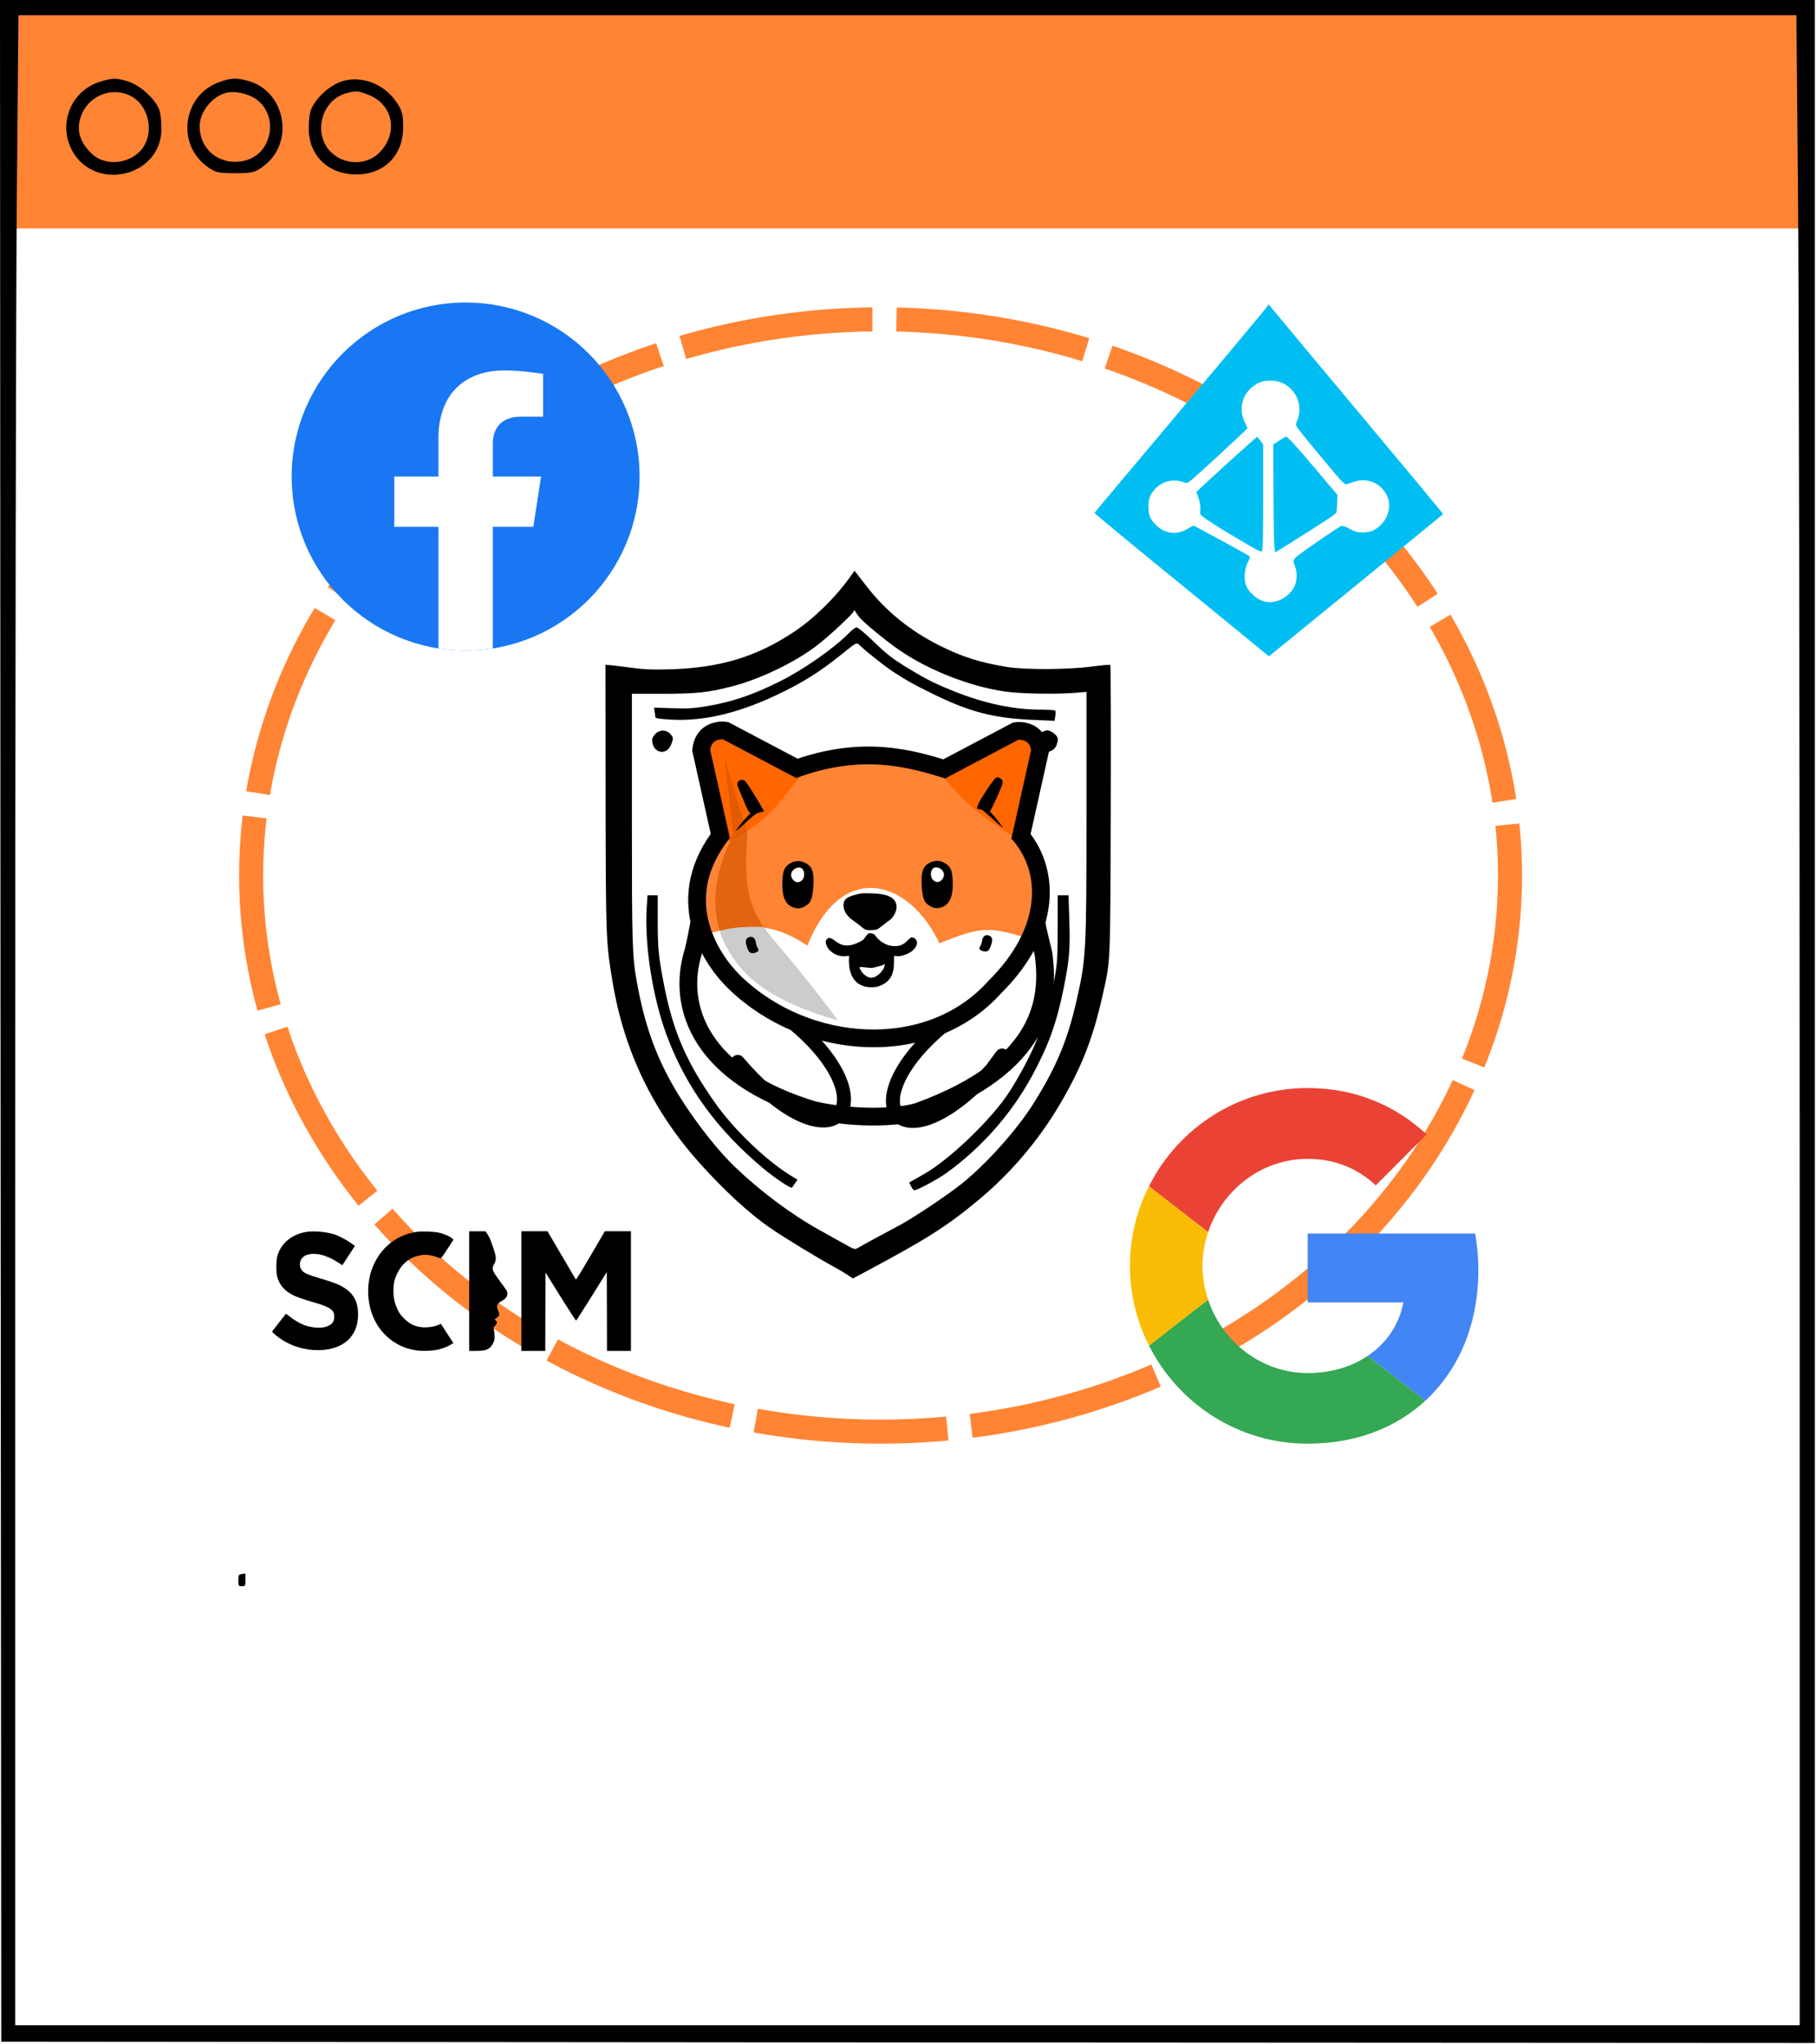 <?xml version="1.0" encoding="UTF-8" standalone="no"?>
<svg
   version="1.0"
   width="417.423pt"
   height="469.746pt"
   viewBox="0 0 417.423 469.746"
   preserveAspectRatio="xMidYMid"
   id="svg220"
   sodipodi:docname="id-provisioning.svg"
   inkscape:version="1.2 (dc2aedaf03, 2022-05-15)"
   xml:space="preserve"
   xmlns:inkscape="http://www.inkscape.org/namespaces/inkscape"
   xmlns:sodipodi="http://sodipodi.sourceforge.net/DTD/sodipodi-0.dtd"
   xmlns="http://www.w3.org/2000/svg"
   xmlns:svg="http://www.w3.org/2000/svg"><defs
     id="defs224"><marker
       style="overflow:visible"
       id="marker7474"
       refX="0"
       refY="0"
       orient="auto-start-reverse"
       inkscape:stockid="TriangleStart"
       markerWidth="5.324"
       markerHeight="6.155"
       viewBox="0 0 5.324 6.155"
       inkscape:isstock="true"
       inkscape:collect="always"
       preserveAspectRatio="xMidYMid"><path
         transform="scale(0.5)"
         style="fill:context-stroke;fill-rule:evenodd;stroke:context-stroke;stroke-width:1pt"
         d="M 5.77,0 -2.88,5 V -5 Z"
         id="path7472" /></marker></defs><sodipodi:namedview
     id="namedview222"
     pagecolor="#ffffff"
     bordercolor="#000000"
     borderopacity="0.25"
     inkscape:showpageshadow="2"
     inkscape:pageopacity="0.0"
     inkscape:pagecheckerboard="0"
     inkscape:deskcolor="#d1d1d1"
     inkscape:document-units="pt"
     showgrid="false"
     inkscape:zoom="3.8984856"
     inkscape:cx="293.06251"
     inkscape:cy="333.84758"
     inkscape:window-width="2560"
     inkscape:window-height="1351"
     inkscape:window-x="2551"
     inkscape:window-y="72"
     inkscape:window-maximized="1"
     inkscape:current-layer="svg220" /><g
     inkscape:groupmode="layer"
     id="layer9"
     inkscape:label="path"
     transform="translate(-172.675,-64.046)"><ellipse
       style="fill:none;fill-opacity:0.461;stroke:#ff8434;stroke-width:5.524;stroke-dasharray:44.19, 5.524;stroke-dashoffset:0;stroke-opacity:1;marker-mid:url(#marker7474);marker-end:url(#marker7474)"
       id="path7272"
       cx="375.085"
       cy="265.222"
       rx="144.682"
       ry="127.795" /></g><g
     inkscape:groupmode="layer"
     id="layer3"
     inkscape:label="logos"
     transform="translate(-187.861,-71.435)"><g
       id="g3267"
       transform="matrix(0.08,0,0,0.08,254.905,140.951)"
       inkscape:label="fb"><circle
         cx="499.82"
         cy="499.82"
         r="499.82"
         fill="#1977f3"
         id="circle3255" /><path
         d="M 694.74,644.67 716.88,500.16 H 578.27 v -93.77 c 0,-39.5 19.33,-78.09 81.46,-78.09 h 63 v -123 c 0,0 -57.21,-9.77 -111.9,-9.77 -114.15,0 -188.79,69.16 -188.79,194.48 V 500.16 H 295.15 v 144.51 h 126.94 v 349.26 a 501.28,501.28 0 0 0 78.09,6.05 510.07,510.07 0 0 0 78.09,-6.05 V 644.67 Z"
         transform="translate(-0.36,-0.33)"
         fill="#ffffff"
         id="path3257" /></g><g
       transform="matrix(0.011,0,0,-0.011,248.516,382.854)"
       fill="#000000"
       stroke="none"
       id="g1058"
       inkscape:label="SCIM"><path
         d="m 885,2576 c -312,-51 -545,-252 -609,-526 -20,-83 -21,-301 -2,-391 28,-130 110,-255 220,-333 118,-85 226,-127 615,-241 208,-60 318,-121 347,-192 18,-42 18,-135 0,-176 C 1402,592 1202,543 955,597 825,625 696,690 545,805 L 462,867 320,688 C 242,589 176,502 174,495 167,478 311,362 418,299 663,154 960,86 1240,111 c 478,41 749,335 727,789 -11,222 -86,367 -251,484 -119,85 -225,128 -541,222 -247,73 -329,108 -374,159 -83,95 -56,250 54,312 94,53 254,54 407,3 103,-35 172,-68 291,-144 l 87,-55 24,37 c 13,20 71,110 130,200 l 107,164 -27,21 c -112,90 -291,187 -416,226 -171,52 -420,73 -573,47 z"
         id="path1050" /><path
         d="m 3205,2579 c -422,-57 -762,-325 -928,-729 -130,-316 -131,-708 -1,-1029 156,-388 489,-655 896,-717 144,-22 358,-14 488,19 104,27 179,58 252,103 l 47,29 -131,202 -131,202 -37,-19 c -100,-51 -295,-73 -418,-46 -126,26 -215,76 -314,176 -71,72 -94,103 -132,181 -65,135 -89,244 -89,399 1,152 22,243 88,376 80,163 220,289 378,339 145,46 282,43 432,-11 38,-14 77,-28 85,-30 11,-3 53,54 143,192 l 128,197 -23,25 c -36,39 -180,102 -282,123 -107,23 -348,32 -451,18 z"
         id="path1052" /><path
         d="M 4290,1340 V 90 h 137 c 221,0 299,35 362,162 27,52 31,72 31,138 0,42 -5,103 -12,135 -11,57 -11,59 15,81 25,21 47,61 47,85 0,5 -12,21 -26,36 -14,14 -24,26 -22,27 105,63 112,79 73,176 -44,110 -26,151 93,215 94,50 127,137 80,214 -13,20 -74,106 -137,191 -166,225 -175,253 -119,356 51,93 47,148 -26,359 -57,167 -84,227 -133,293 l -24,32 h -170 -169 z"
         id="path1054" /><path
         d="M 5380,1340 V 90 h 250 250 l 2,819 3,820 314,-505 c 173,-277 320,-503 325,-501 6,2 153,231 326,509 l 315,505 3,-823 2,-824 h 250 250 v 1250 1250 h -272 -273 l -299,-510 c -252,-429 -301,-507 -311,-492 -6,9 -141,239 -300,510 l -289,492 h -273 -273 z"
         id="path1056" /></g><g
       id="g1016"
       transform="matrix(0.214,0,0,0.214,417.395,105.839)"
       inkscape:label="LDAP"><path
         id="path1008"
         class="st0"
         d="m 290,166.3 c 0.4,0 0.8,0.5 1.4,1.4 0.5,0.8 42.6,51.3 93.6,112.2 51,60.9 92.6,111 92.4,111.3 -0.1,0.3 -40.7,33.6 -90.2,73.9 -49.5,40.3 -91.6,74.6 -93.5,76.2 -3.3,2.7 -3.5,2.8 -4.7,1.6 -0.7,-0.7 -42.9,-35.2 -93.8,-76.7 -50.9,-41.5 -92.4,-75.7 -92.2,-76.2 0.2,-0.5 42,-50.4 93.1,-111 51.1,-60.6 92.9,-110.7 93.1,-111.5 0.2,-0.8 0.5,-1.2 0.8,-1.2 z" /><path
         id="path923"
         class="st1"
         d="m 283.1,483.6 c -5.8,-2.1 -12.8,-8.1 -15.7,-13.7 -3.6,-6.9 -3.3,-17.7 0.7,-26.3 3.1,-6.4 3.1,-6.6 1.1,-8.1 -1.1,-0.8 -14.4,-8.2 -29.4,-16.3 -15,-8.1 -28.1,-15.2 -29,-15.7 -1.2,-0.7 -3.2,0 -6.8,2.3 -11.7,7.4 -23.9,6.6 -33.5,-2.3 -6.9,-6.4 -8.9,-10.9 -8.9,-20.1 0,-8.9 1.8,-13.5 7.5,-19.2 7.7,-7.7 18,-10.3 27.9,-7 5.4,1.8 5.5,1.8 8.9,-0.8 4,-3 36.1,-32.3 51.6,-47 l 10.7,-10.2 -3.2,-6.7 c -6.5,-13.5 -3.2,-28.5 8.2,-37.5 6.2,-4.9 10.8,-6.4 19.7,-6.4 20.8,0 35.3,21.8 27.5,41.3 -2.1,5.4 -2.1,5.5 -0.1,8.8 1.7,2.9 30.6,37.8 45.9,55.6 2.7,3.1 5.7,5.6 6.7,5.6 1,0 4.4,-1 7.6,-2.2 14.9,-5.9 30.6,0.7 36.8,15.5 4,9.5 0.5,22.3 -8,30 -6,5.4 -10.4,7.1 -18.4,7.1 -5.6,0 -7.7,-0.6 -13.6,-3.8 -4.4,-2.4 -7.8,-3.6 -9.2,-3.2 -2.4,0.6 -39.3,25.9 -47.5,32.5 -5,4.1 -5.4,5.6 -2.8,11.7 2.5,6 2.2,15.4 -0.6,21.3 -3.1,6.5 -10.8,13 -17.5,15 -6.8,1.9 -10.9,1.9 -16.6,-0.2 z m 1.7,-110.2 v -57 l -3.2,-4.4 c -1.8,-2.4 -3.5,-4.4 -3.8,-4.4 -1.3,0 -65.9,58.7 -65.9,59.9 0,0.3 1,3.3 2.2,6.5 1.2,3.3 2.1,8 2,10.7 -0.1,2.7 -0.1,5.7 -0.1,6.7 0.1,2.3 21.7,16.1 54.1,34.8 8.9,5.2 12,6.5 13.1,5.6 1.3,-1.1 1.6,-12.2 1.6,-58.4 z m 27.4,50.4 c 42.8,-26.9 50.8,-32.3 51.3,-34.3 0.3,-1.2 0.7,-5.9 0.8,-10.6 l 0.3,-8.4 -21.8,-25.9 c -23.4,-27.7 -32,-37.1 -34,-37.1 -0.7,0 -4.2,2 -7.8,4.4 l -6.6,4.4 0.3,56.9 c 0.3,51 0.7,59.6 2.6,59.6 0.2,0.1 7,-4 14.9,-9 z" /></g><g
       transform="matrix(0.429,0,0,0.429,955.77,649.712)"
       id="g4163"
       style="display:inline"
       inkscape:label="google"><path
         clip-path="none"
         mask="none"
         d="m -1089.333,-687.239 v 36.888 h 51.262 c -2.251,11.863 -9.006,21.908 -19.137,28.662 l 30.913,23.986 c 18.011,-16.625 28.402,-41.044 28.402,-70.052 0,-6.754 -0.606,-13.249 -1.732,-19.483 z"
         fill="#4285f4"
         id="path4155" /><path
         clip-path="none"
         mask="none"
         d="m -1142.714,-651.791 -6.972,5.337 -24.679,19.223 v 0 c 15.673,31.086 47.796,52.561 85.03,52.561 25.717,0 47.278,-8.486 63.038,-23.033 l -30.913,-23.986 c -8.486,5.715 -19.31,9.179 -32.125,9.179 -24.765,0 -45.806,-16.712 -53.34,-39.226 z"
         fill="#34a853"
         id="path4157" /><path
         clip-path="none"
         mask="none"
         d="m -1174.365,-712.61 c -6.494,12.815 -10.217,27.276 -10.217,42.689 0,15.413 3.723,29.874 10.217,42.689 0,0.086 31.693,-24.592 31.693,-24.592 -1.905,-5.715 -3.031,-11.776 -3.031,-18.098 0,-6.322 1.126,-12.383 3.031,-18.098 z"
         fill="#fbbc05"
         id="path4159" /><path
         d="m -1089.333,-727.244 c 14.028,0 26.497,4.849 36.455,14.201 l 27.276,-27.276 c -16.539,-15.413 -38.013,-24.852 -63.731,-24.852 -37.234,0 -69.359,21.388 -85.032,52.561 l 31.692,24.592 c 7.533,-22.514 28.575,-39.226 53.34,-39.226 z"
         fill="#ea4335"
         clip-path="none"
         mask="none"
         id="path4161" /></g><g
       transform="matrix(0.027,0,0,-0.027,242.656,435.921)"
       fill="#000000"
       stroke="none"
       id="g7189"><path
         d="m 5210,8593 c -124,-176 -311,-359 -480,-471 -322,-214 -631,-307 -1060,-319 -139,-4 -216,-1 -310,12 -69,9 -150,19 -180,22 l -55,5 1,-1118 c 2,-1213 3,-1245 60,-1584 98,-587 344,-1097 744,-1543 203,-226 420,-426 594,-546 125,-86 398,-252 551,-336 39,-21 89,-51 113,-67 l 43,-29 102,54 c 528,282 697,389 967,613 275,229 510,505 692,813 186,315 283,563 364,925 70,311 66,227 71,1580 2,676 0,1232 -4,1236 -4,4 -71,-2 -148,-12 -200,-28 -578,-30 -730,-5 -240,40 -381,85 -585,187 -246,124 -455,295 -615,504 -33,43 -69,89 -80,103 l -20,25 z m 76,-346 c 40,-48 225,-201 339,-279 253,-174 602,-311 903,-354 129,-19 433,-24 595,-11 l 97,8 V 6587 c 0,-1191 -3,-1243 -82,-1592 -78,-347 -173,-575 -371,-890 -139,-220 -388,-499 -597,-670 -137,-111 -453,-321 -580,-384 -51,-26 -270,-145 -314,-171 -28,-17 -29,-17 -130,40 -55,31 -148,83 -206,115 -229,127 -491,322 -704,525 -178,169 -403,465 -544,715 -150,267 -239,526 -301,875 -38,213 -41,310 -41,1390 v 1055 h 262 c 291,0 391,11 598,65 235,62 520,199 706,339 102,76 317,276 323,299 3,13 5,13 14,-4 5,-10 20,-31 33,-47 z"
         id="path7175" /><path
         d="m 5200,8114 c -125,-129 -387,-312 -589,-413 -226,-113 -409,-176 -620,-211 -113,-19 -157,-22 -293,-18 l -160,5 6,-36 c 3,-20 6,-41 6,-47 0,-8 44,-14 135,-19 289,-16 597,61 950,235 191,94 325,180 498,319 128,103 128,103 150,85 12,-11 24,-22 27,-25 22,-24 203,-167 257,-202 132,-85 159,-101 323,-182 331,-165 538,-219 892,-233 l 166,-7 6,38 c 4,21 4,42 1,48 -4,5 -60,9 -125,9 -227,0 -468,50 -725,151 -159,63 -237,101 -380,187 -155,93 -203,130 -330,254 -64,61 -121,108 -132,108 -10,0 -39,-21 -63,-46 z"
         id="path7177" /><path
         d="m 6843,7270 c -43,-19 -53,-34 -53,-82 0,-38 48,-88 85,-88 48,0 83,27 95,72 10,36 9,44 -7,67 -11,14 -33,31 -49,37 -25,11 -37,10 -71,-6 z"
         id="path7179" /><path
         d="m 3545,7248 c -22,-26 -26,-39 -21,-66 15,-97 124,-111 160,-20 21,52 20,65 -9,93 -37,38 -95,35 -130,-7 z"
         id="path7181" /><path
         d="m 3476,5773 c -19,-314 49,-752 166,-1073 165,-448 430,-814 833,-1150 94,-78 232,-170 238,-158 1,2 12,17 24,35 l 23,32 -68,42 c -205,128 -475,388 -628,604 -245,345 -361,609 -438,1000 -49,249 -56,318 -56,562 v 213 h -44 -43 z"
         id="path7183" /><path
         d="m 6975,5597 c -1,-248 -4,-297 -24,-407 -36,-203 -71,-326 -155,-542 -49,-128 -177,-365 -261,-483 -164,-231 -493,-541 -697,-657 -32,-18 -74,-42 -93,-53 l -34,-20 16,-32 c 8,-18 21,-33 28,-33 25,0 195,91 272,146 301,216 556,506 733,833 137,253 207,448 265,736 50,250 57,336 49,583 l -7,212 h -46 -46 z"
         id="path7185" /><path
         d="M 27,103 C 2,99 0,95 0,49 0,1 1,0 30,0 c 30,0 30,1 30,55 0,30 -1,54 -2,54 -2,-1 -15,-4 -31,-6 z"
         id="path7187" /></g></g><g
     id="g1382"
     transform="scale(0.581)"><rect
       style="fill:#ff8434;fill-opacity:1;stroke-width:0.762"
       id="rect4139"
       width="711.94"
       height="84.627"
       x="4.03"
       y="5.731" /><g
       transform="matrix(0.1,0,0,-0.1,-180,1032)"
       fill="#000000"
       stroke="none"
       id="g3505"
       inkscape:label="IdCard"><path
         d="m 1802,6283 3,-4038 3588,-3 3587,-2 v 4040 4040 H 5390 1800 Z m 7111,3310 c 4,-368 7,-2156 7,-3975 V 2310 H 5390 1860 v 3308 c 0,1819 3,3607 7,3975 l 6,667 h 3517 3517 z"
         id="path3477" /><path
         d="m 2200,9998 c -124,-35 -177,-180 -106,-288 95,-143 330,-86 344,84 2,29 -1,70 -7,89 -15,45 -78,102 -128,116 -45,13 -56,13 -103,-1 z m 128,-64 c 59,-38 79,-130 42,-191 -40,-67 -142,-85 -200,-37 -43,37 -63,80 -57,124 14,104 129,159 215,104 z"
         id="path3479" /><path
         d="m 2667,9995 c -141,-50 -171,-240 -51,-331 34,-26 45,-29 114,-29 69,0 80,3 114,29 123,93 85,295 -62,336 -48,13 -68,12 -115,-5 z m 146,-67 c 54,-38 71,-112 40,-175 -22,-46 -67,-73 -123,-73 -80,0 -140,60 -140,140 0,57 48,118 105,133 32,9 87,-3 118,-25 z"
         id="path3481" /><path
         d="m 3146,9996 c -49,-19 -102,-70 -117,-114 -6,-19 -9,-59 -7,-88 8,-98 84,-164 187,-164 111,0 186,75 186,187 0,52 -4,68 -30,104 -50,71 -143,103 -219,75 z m 114,-52 c 100,-40 117,-160 34,-234 -60,-53 -162,-37 -204,33 -46,76 -7,182 76,207 42,12 49,12 94,-6 z"
         id="path3483" /></g></g><g
     id="g5715"
     transform="matrix(0.136,0,0,0.136,311.217,202.443)"
     inkscape:label="Dog"
     style="display:inline"><g
       id="layer1-7"
       inkscape:label="Background"
       style="display:inline;stroke:none"
       transform="translate(-1125.28,-255.685)"><path
         style="display:inline;fill:#ffffff;stroke:none;stroke-width:22.5;stroke-dasharray:none;stroke-opacity:1"
         d="m -656.442,251.39 -7.99,78.06 27.659,75.601 84.206,79.904 111.251,41.181 181.935,-2.459 155.505,-122.929 34.42,-121.7 -26.43,-65.767 7.376,-101.417 -25.2,-48.557 -512.615,11.064 -34.42,79.289 z"
         id="path3572"
         inkscape:label="white"
         transform="translate(675.688,120.68)" /><path
         style="display:inline;fill:#ff8434;fill-opacity:1;stroke:none;stroke-width:0.75"
         d="m 28.819,345.828 c 86.285,-23.685 125.555,-11.805 172.594,18.944 58.79,-146.079 172.596,-111.417 223.228,-3.789 75.409,-30.286 86.831,-30.715 182.778,3.293 C 601.943,307.239 602.286,215.463 556.567,163.908 432.163,23.626 99.651,-3.082 51.892,183.593 l -23.073,90.188 z"
         id="path371-9"
         sodipodi:nodetypes="ccccsscc"
         inkscape:label="face" /><path
         style="display:inline;fill:#ff6600;stroke:none;stroke-width:0.773"
         d="M 68.976,188.761 C 147.82,149.884 161.825,106.702 205.055,61.296 L 50.945,2.946 35.025,23.26 Z"
         id="path1019-3"
         inkscape:label="leftear"
         sodipodi:nodetypes="ccccc" /><path
         style="display:inline;fill:#ff6600;stroke:none;stroke-width:0.772"
         d="M 425.08,71.99 564.031,8.878 602.011,35.793 570.515,195.429 C 521.084,159.862 481.408,144.37 425.08,71.99 Z"
         id="path1160-0"
         inkscape:label="rightear"
         sodipodi:nodetypes="ccccc" /><path
         style="display:inline;opacity:0.67;fill:#d45500;stroke:none;stroke-width:0.73"
         d="M 252.093,490.441 C 124.278,316.732 88.428,335.271 100.281,174.751 L 61.168,46.718 76.478,177.275 C 4.238,317.11 59.027,437.535 252.093,490.441 Z"
         id="path1179-1-4"
         sodipodi:nodetypes="ccccc"
         inkscape:label="shadow2" /><path
         id="path1512-7"
         style="display:inline;opacity:1;fill:#cccccc;stroke:none;stroke-width:0.75"
         d="M 126.898,333.258 C 81.733,332.767 71.229,335.493 53.449,340.013 80.308,416.504 139.658,458.464 252.242,490.565 180.281,393.216 159.048,374.833 126.898,333.258 Z"
         sodipodi:nodetypes="cccc"
         inkscape:label="shadow1" /></g><g
       id="g2972"
       inkscape:label="Border"
       style="display:inline"
       transform="translate(-449.592,-135.005)"><path
         d="m -383.145,155.932 c -23.5,4.8 -30,9.1 -30,20.1 0,9.6 6,18.9 17.4,26.5 3.3,2.3 8.9,6.5 12.3,9.4 7.2,6.1 9.9,6.9 20.1,5.9 7.3,-0.7 7.6,-0.8 15.8,-7.3 4.6,-3.7 10.1,-7.9 12.3,-9.4 7.3,-5 12.9,-17 11.7,-25.1 -2,-13.2 -15.4,-19.6 -42.6,-20.2 -8,-0.2 -15.6,-0.1 -17,0.1 z"
         id="path208-4"
         style="display:inline;stroke-width:0.1"
         inkscape:label="nose" /><path
         d="m -372.59,224.798 c -1,1.1 -2.7,3.4 -3.9,5.3 -2.9,4.6 -5.8,6.5 -14.7,10.2 -14.6,6 -24.7,4.9 -36.2,-4.2 -7,-5.4 -10.6,-6.1 -13.9,-2.8 -4.5,4.5 -0.3,15.5 8.5,21.9 6.8,5.1 14.1,7.3 22.1,6.8 l 7,-0.5 -0.3,4.9 c -0.2,2.6 0.1,8.7 0.7,13.5 2.9,22.2 16.2,34.6 37.1,34.6 6.3,0 9.9,-0.5 13.9,-2.1 17.4,-6.8 24.4,-18.2 24.5,-40.4 l 0.1,-10.6 4.7,0.5 c 3.1,0.4 6.8,-0.1 11.5,-1.5 11.8,-3.6 19.4,-9.8 22.2,-18.1 1.9,-5.8 -2.7,-12.1 -8.8,-12.1 -0.9,0 -3.9,2.3 -6.6,5.1 -6,6.3 -11.2,9 -18.6,9.6 -13.8,1.3 -27.3,-5.4 -36.5,-18.1 -2.7,-3.7 -10.2,-4.9 -12.8,-2 z m 28.4,55.4 c -1.4,5.1 -8.7,13.3 -14.5,16.2 -7.3,3.8 -14,2.3 -21.1,-4.9 -3.5,-3.5 -7,-10 -6,-11 0.3,-0.3 5,0 10.5,0.6 9.6,1.2 10.5,1.1 19.8,-1.4 5.4,-1.4 10.2,-3 10.7,-3.5 1.6,-1.6 1.8,-0.4 0.6,4 z"
         id="path210-9"
         style="display:inline;stroke-width:0.1"
         inkscape:label="mouth" /><path
         d="m 3063,4858 c -35,-17 -47,-60 -33,-115 20,-83 47,-132 76,-143 31,-12 78,-5 111,17 28,19 29,33 3,75 -11,18 -23,55 -26,81 -12,85 -63,118 -131,85 z"
         id="path214-0"
         style="display:inline"
         transform="matrix(0.1,0,0,-0.1,-880.648,716.332)"
         inkscape:label="left-cheek" /><path
         style="display:none;fill:none;stroke:#000000;stroke-width:30;stroke-dasharray:none;stroke-opacity:1"
         d="m -614.553,58.239 c -23.913,27.971 -41.995,62.606 -41.724,118.217 7.393,51.328 13.614,103.396 51.285,135.602 45.964,43.378 101.475,73.799 170.371,86.055 l 117.347,1.738 c 83.104,-19.777 146.289,-51.359 185.148,-97.355 24.652,-41.434 48.674,-82.868 46.07,-124.301 C -91.84,132.214 -99.986,87.809 -125.171,54.762 L -256.426,-48.677 c -88.09,-36.102 -158.06,-28.76 -232.956,-2.608 z"
         id="path552"
         sodipodi:nodetypes="ccccccccccc"
         inkscape:label="face" /><path
         style="fill:none;stroke:#000000;stroke-width:30.005;stroke-dasharray:none;stroke-opacity:1"
         d="m -656.895,203.305 c 0.311,3.435 -8.202,44.845 -9.781,49.835 -30.705,97.031 15.737,213.319 204.327,269.307 76.39,16.638 146.965,10.854 174.619,2.459 216.764,-78.288 222.104,-194.84 212.761,-266.226 -0.408,-3.118 -12.892,-50.735 -12.114,-54.048"
         id="path1650"
         sodipodi:nodetypes="csccsc"
         inkscape:label="body" /><path
         style="fill:none;stroke:#000000;stroke-width:30;stroke-dasharray:none;stroke-opacity:1"
         d="m -619.768,66.062 -33.9,-152.117 c 3.744,-35.904 36.369,-33.898 40.96,-33.031 l 126.804,66.932"
         id="path1652"
         sodipodi:nodetypes="cccc"
         inkscape:label="left-ear" /><path
         d="m -165.862,227.766 c 3.5,1.7 4.7,6 3.3,11.5 -2,8.3 -4.7,13.2 -7.6,14.3 -3.1,1.2 -7.8,0.5 -11.1,-1.7 -2.8,-1.9 -2.9,-3.3 -0.3,-7.5 1.1,-1.8 2.3,-5.5 2.6,-8.1 1.2,-8.5 6.3,-11.8 13.1,-8.5 z"
         id="path214-6"
         style="display:inline;stroke-width:0.1"
         inkscape:label="right-cheek" /><path
         style="display:inline;fill:none;stroke:#000000;stroke-width:30;stroke-dasharray:none;stroke-opacity:1"
         d="m -616.955,52.983 c -86.131,108.012 -26.25,208.937 20.837,254.264 121.482,116.942 328.341,130.12 438.574,7.047 96.679,-95.65 95.834,-198.754 39.308,-260.925"
         id="path1704"
         sodipodi:nodetypes="cscc"
         inkscape:label="face" /><path
         style="fill:none;stroke:#000000;stroke-width:30;stroke-dasharray:none;stroke-opacity:1"
         d="m -114.764,66.789 33.9,-152.117 c -3.744,-35.904 -36.369,-33.898 -40.96,-33.031 l -126.804,66.932"
         id="path1652-80"
         sodipodi:nodetypes="cccc"
         inkscape:label="right-ear" /><path
         style="fill:none;stroke:#000000;stroke-width:30;stroke-dasharray:none;stroke-opacity:1"
         d="m -498.128,-53.125 c 115.803,-42.753 197.215,-19.428 261.44,0.61"
         id="path1774"
         sodipodi:nodetypes="cc"
         inkscape:label="face-top" /><path
         style="fill:none;stroke:#000000;stroke-width:23.577;stroke-dasharray:none;stroke-opacity:1"
         d="m -590.333,442.457 c 1.908,2.208 13.906,15.987 5.695,6.498 -18.194,-21.025 2.954,3.303 4.421,4.916 160.101,175.951 246.914,48.218 70.02,-88.42"
         id="path1817"
         sodipodi:nodetypes="cssc"
         inkscape:label="left-hand" /><path
         style="fill:none;stroke:#000000;stroke-width:23.577;stroke-dasharray:none;stroke-opacity:1"
         d="m -152.775,442.405 c -1.908,2.208 -5.581,8.03 1.374,-2.414 19.116,-28.708 -10.022,12.215 -11.49,13.828 -160.101,175.951 -245.07,51.291 -68.176,-85.347"
         id="path1817-9"
         sodipodi:nodetypes="cssc"
         inkscape:label="right-hand" /><path
         d="m -156.031,-38.947 c -2.4,1.7 -10.7,13.2 -19.2,26.5 -7.9,12.4 -10.9,18 -11.6,22.2 -0.7,3.8 -0.7,3.8 2.6,3.8 4.6,0.1 6.5,1.3 17.1,11.1 12.6,11.7 21,18.9 23,20 1.8,1 -12.8,-17.8 -18.5,-23.8 l -3,-3.2 4.6,-8.8 c 4.4,-8.6 11.8,-25.2 15.6,-35.4 2.3,-5.9 1.7,-8.5 -2.5,-11.8 -3.2,-2.5 -5.2,-2.6 -8.1,-0.6 z"
         id="path200-3"
         style="display:inline;stroke-width:0.1"
         inkscape:label="right-inner-ear" /><path
         d="m -590.576,-33.524 c -3.1,3.3 -2.8,5.9 2.4,17.7 2.5,5.8 6.6,15.4 9,21.5 2.5,6 5.6,12 6.9,13.2 l 2.4,2.1 -2.2,1.5 c -2.5,1.6 -17.8,19.6 -21.1,24.8 l -2.1,3.4 3,-2.2 c 1.7,-1.1 7.9,-6.7 13.9,-12.3 13.6,-12.7 20,-17.1 26.1,-17.7 2.5,-0.3 4.5,-0.7 4.5,-1 0,-2.8 -26,-45.2 -31.3,-51.1 -2.8,-3.1 -8.6,-3 -11.5,0.1 z"
         id="path202-7"
         style="display:inline;stroke-width:0.1"
         inkscape:label="left-inner-ear" /><g
         id="g6164"
         inkscape:label="left-eye"
         transform="translate(449.592,135.005)"><path
           d="m 3815,6133 c -22,-9 -59,-31 -82,-50 -62,-50 -84,-116 -91,-273 -10,-274 57,-416 214,-451 44,-10 66,-10 102,-1 53,14 116,55 145,93 35,47 58,155 64,296 10,225 -23,315 -138,372 -72,36 -147,41 -214,14 z m 146,-103 c 57,-31 65,-147 14,-200 -53,-55 -118,-47 -162,19 -29,43 -29,89 0,132 32,47 105,72 148,49 z"
           id="path204"
           inkscape:label="left-eye"
           style="display:inline;stroke:none"
           transform="matrix(0.1,0,0,-0.1,-1330.24,581.327)" /><path
           id="rect6077"
           style="fill:#ffffff;stroke-width:11.25"
           d="m -937.822,-22.552 c -0.335,-0.004 -0.674,0.009 -1.017,0.037 -0.343,0.028 -0.689,0.071 -1.036,0.129 -0.347,0.058 -0.695,0.132 -1.043,0.22 -0.348,0.088 -0.696,0.189 -1.042,0.305 -0.345,0.116 -0.688,0.246 -1.027,0.388 -0.339,0.142 -0.675,0.297 -1.005,0.464 -0.33,0.168 -0.654,0.349 -0.971,0.541 -0.317,0.192 -0.625,0.396 -0.926,0.611 -0.3,0.215 -0.593,0.44 -0.873,0.677 -0.28,0.236 -0.55,0.483 -0.807,0.74 -0.257,0.257 -0.502,0.524 -0.732,0.8 -0.23,0.276 -0.446,0.562 -0.646,0.855 -0.181,0.269 -0.351,0.539 -0.51,0.81 -0.159,0.271 -0.305,0.542 -0.441,0.814 -0.136,0.273 -0.262,0.547 -0.375,0.822 -0.113,0.274 -0.214,0.549 -0.305,0.825 -0.091,0.276 -0.171,0.552 -0.239,0.829 -0.068,0.277 -0.125,0.554 -0.17,0.832 -0.045,0.278 -0.078,0.556 -0.101,0.833 -0.023,0.278 -0.035,0.555 -0.035,0.834 0,0.278 0.013,0.557 0.035,0.835 0.023,0.278 0.056,0.556 0.101,0.833 0.045,0.278 0.102,0.555 0.17,0.832 0.068,0.277 0.148,0.552 0.239,0.828 0.091,0.276 0.191,0.552 0.305,0.826 0.113,0.274 0.239,0.547 0.375,0.82 0.136,0.273 0.282,0.545 0.441,0.816 0.159,0.271 0.329,0.541 0.51,0.81 0.275,0.412 0.559,0.802 0.85,1.169 0.291,0.367 0.588,0.711 0.892,1.033 0.305,0.321 0.616,0.621 0.933,0.896 0.317,0.275 0.641,0.527 0.968,0.756 0.328,0.229 0.659,0.437 0.996,0.62 0.337,0.183 0.678,0.341 1.022,0.478 0.344,0.136 0.693,0.249 1.043,0.338 0.35,0.089 0.703,0.156 1.058,0.198 0.355,0.042 0.712,0.061 1.069,0.056 0.357,-0.005 0.715,-0.034 1.074,-0.086 0.358,-0.053 0.717,-0.129 1.075,-0.23 0.358,-0.101 0.715,-0.226 1.071,-0.375 0.356,-0.149 0.711,-0.321 1.063,-0.519 0.352,-0.197 0.702,-0.419 1.049,-0.665 0.347,-0.246 0.69,-0.515 1.03,-0.81 0.34,-0.295 0.675,-0.614 1.006,-0.958 0.159,-0.166 0.314,-0.337 0.461,-0.514 0.148,-0.177 0.29,-0.361 0.426,-0.549 0.136,-0.188 0.268,-0.383 0.393,-0.582 0.125,-0.198 0.245,-0.402 0.359,-0.609 0.114,-0.208 0.221,-0.418 0.324,-0.634 0.103,-0.216 0.199,-0.436 0.29,-0.659 0.183,-0.446 0.344,-0.907 0.482,-1.377 0.138,-0.47 0.254,-0.951 0.349,-1.438 0.094,-0.487 0.167,-0.98 0.218,-1.477 0.051,-0.496 0.08,-0.995 0.088,-1.494 0.008,-0.499 -0.005,-0.997 -0.04,-1.491 -0.034,-0.494 -0.089,-0.983 -0.166,-1.465 -0.076,-0.482 -0.174,-0.954 -0.292,-1.417 -0.118,-0.462 -0.256,-0.914 -0.415,-1.349 -0.159,-0.435 -0.338,-0.855 -0.538,-1.257 -0.1,-0.201 -0.204,-0.396 -0.313,-0.587 -0.11,-0.191 -0.225,-0.376 -0.344,-0.557 -0.12,-0.18 -0.244,-0.356 -0.374,-0.524 -0.13,-0.169 -0.263,-0.33 -0.403,-0.486 -0.139,-0.156 -0.284,-0.306 -0.434,-0.448 -0.149,-0.143 -0.303,-0.279 -0.461,-0.407 -0.159,-0.128 -0.322,-0.249 -0.491,-0.362 -0.169,-0.113 -0.342,-0.218 -0.52,-0.315 -0.269,-0.144 -0.55,-0.27 -0.841,-0.376 -0.29,-0.107 -0.591,-0.195 -0.899,-0.267 -0.309,-0.071 -0.626,-0.126 -0.949,-0.163 -0.323,-0.037 -0.653,-0.056 -0.987,-0.06 z"
           inkscape:label="left-eye-inner" /></g><g
         id="g6164-5"
         inkscape:label="right-eye"
         transform="matrix(-1,0,0,1,-1194.621,134.651)"><path
           d="m 3815,6133 c -22,-9 -59,-31 -82,-50 -62,-50 -84,-116 -91,-273 -10,-274 57,-416 214,-451 44,-10 66,-10 102,-1 53,14 116,55 145,93 35,47 58,155 64,296 10,225 -23,315 -138,372 -72,36 -147,41 -214,14 z m 146,-103 c 57,-31 65,-147 14,-200 -53,-55 -118,-47 -162,19 -29,43 -29,89 0,132 32,47 105,72 148,49 z"
           id="path204-4"
           inkscape:label="left-eye"
           style="display:inline;stroke:none"
           transform="matrix(0.1,0,0,-0.1,-1330.24,581.327)" /><path
           id="rect6077-2"
           style="fill:#ffffff;stroke-width:11.25"
           d="m -937.822,-22.552 c -0.335,-0.004 -0.674,0.009 -1.017,0.037 -0.343,0.028 -0.689,0.071 -1.036,0.129 -0.347,0.058 -0.695,0.132 -1.043,0.22 -0.348,0.088 -0.696,0.189 -1.042,0.305 -0.345,0.116 -0.688,0.246 -1.027,0.388 -0.339,0.142 -0.675,0.297 -1.005,0.464 -0.33,0.168 -0.654,0.349 -0.971,0.541 -0.317,0.192 -0.625,0.396 -0.926,0.611 -0.3,0.215 -0.593,0.44 -0.873,0.677 -0.28,0.236 -0.55,0.483 -0.807,0.74 -0.257,0.257 -0.502,0.524 -0.732,0.8 -0.23,0.276 -0.446,0.562 -0.646,0.855 -0.181,0.269 -0.351,0.539 -0.51,0.81 -0.159,0.271 -0.305,0.542 -0.441,0.814 -0.136,0.273 -0.262,0.547 -0.375,0.822 -0.113,0.274 -0.214,0.549 -0.305,0.825 -0.091,0.276 -0.171,0.552 -0.239,0.829 -0.068,0.277 -0.125,0.554 -0.17,0.832 -0.045,0.278 -0.078,0.556 -0.101,0.833 -0.023,0.278 -0.035,0.555 -0.035,0.834 0,0.278 0.013,0.557 0.035,0.835 0.023,0.278 0.056,0.556 0.101,0.833 0.045,0.278 0.102,0.555 0.17,0.832 0.068,0.277 0.148,0.552 0.239,0.828 0.091,0.276 0.191,0.552 0.305,0.826 0.113,0.274 0.239,0.547 0.375,0.82 0.136,0.273 0.282,0.545 0.441,0.816 0.159,0.271 0.329,0.541 0.51,0.81 0.275,0.412 0.559,0.802 0.85,1.169 0.291,0.367 0.588,0.711 0.892,1.033 0.305,0.321 0.616,0.621 0.933,0.896 0.317,0.275 0.641,0.527 0.968,0.756 0.328,0.229 0.659,0.437 0.996,0.62 0.337,0.183 0.678,0.341 1.022,0.478 0.344,0.136 0.693,0.249 1.043,0.338 0.35,0.089 0.703,0.156 1.058,0.198 0.355,0.042 0.712,0.061 1.069,0.056 0.357,-0.005 0.715,-0.034 1.074,-0.086 0.358,-0.053 0.717,-0.129 1.075,-0.23 0.358,-0.101 0.715,-0.226 1.071,-0.375 0.356,-0.149 0.711,-0.321 1.063,-0.519 0.352,-0.197 0.702,-0.419 1.049,-0.665 0.347,-0.246 0.69,-0.515 1.03,-0.81 0.34,-0.295 0.675,-0.614 1.006,-0.958 0.159,-0.166 0.314,-0.337 0.461,-0.514 0.148,-0.177 0.29,-0.361 0.426,-0.549 0.136,-0.188 0.268,-0.383 0.393,-0.582 0.125,-0.198 0.245,-0.402 0.359,-0.609 0.114,-0.208 0.221,-0.418 0.324,-0.634 0.103,-0.216 0.199,-0.436 0.29,-0.659 0.183,-0.446 0.344,-0.907 0.482,-1.377 0.138,-0.47 0.254,-0.951 0.349,-1.438 0.094,-0.487 0.167,-0.98 0.218,-1.477 0.051,-0.496 0.08,-0.995 0.088,-1.494 0.008,-0.499 -0.005,-0.997 -0.04,-1.491 -0.034,-0.494 -0.089,-0.983 -0.166,-1.465 -0.076,-0.482 -0.174,-0.954 -0.292,-1.417 -0.118,-0.462 -0.256,-0.914 -0.415,-1.349 -0.159,-0.435 -0.338,-0.855 -0.538,-1.257 -0.1,-0.201 -0.204,-0.396 -0.313,-0.587 -0.11,-0.191 -0.225,-0.376 -0.344,-0.557 -0.12,-0.18 -0.244,-0.356 -0.374,-0.524 -0.13,-0.169 -0.263,-0.33 -0.403,-0.486 -0.139,-0.156 -0.284,-0.306 -0.434,-0.448 -0.149,-0.143 -0.303,-0.279 -0.461,-0.407 -0.159,-0.128 -0.322,-0.249 -0.491,-0.362 -0.169,-0.113 -0.342,-0.218 -0.52,-0.315 -0.269,-0.144 -0.55,-0.27 -0.841,-0.376 -0.29,-0.107 -0.591,-0.195 -0.899,-0.267 -0.309,-0.071 -0.626,-0.126 -0.949,-0.163 -0.323,-0.037 -0.653,-0.056 -0.987,-0.06 z"
           inkscape:label="left-eye-inner" /></g></g></g><style
     id="style1032">.st0{fill:#00bef2}.st1{fill:#fff;stroke:#fff;stroke-width:1.236;stroke-linecap:round;stroke-linejoin:round}</style></svg>
